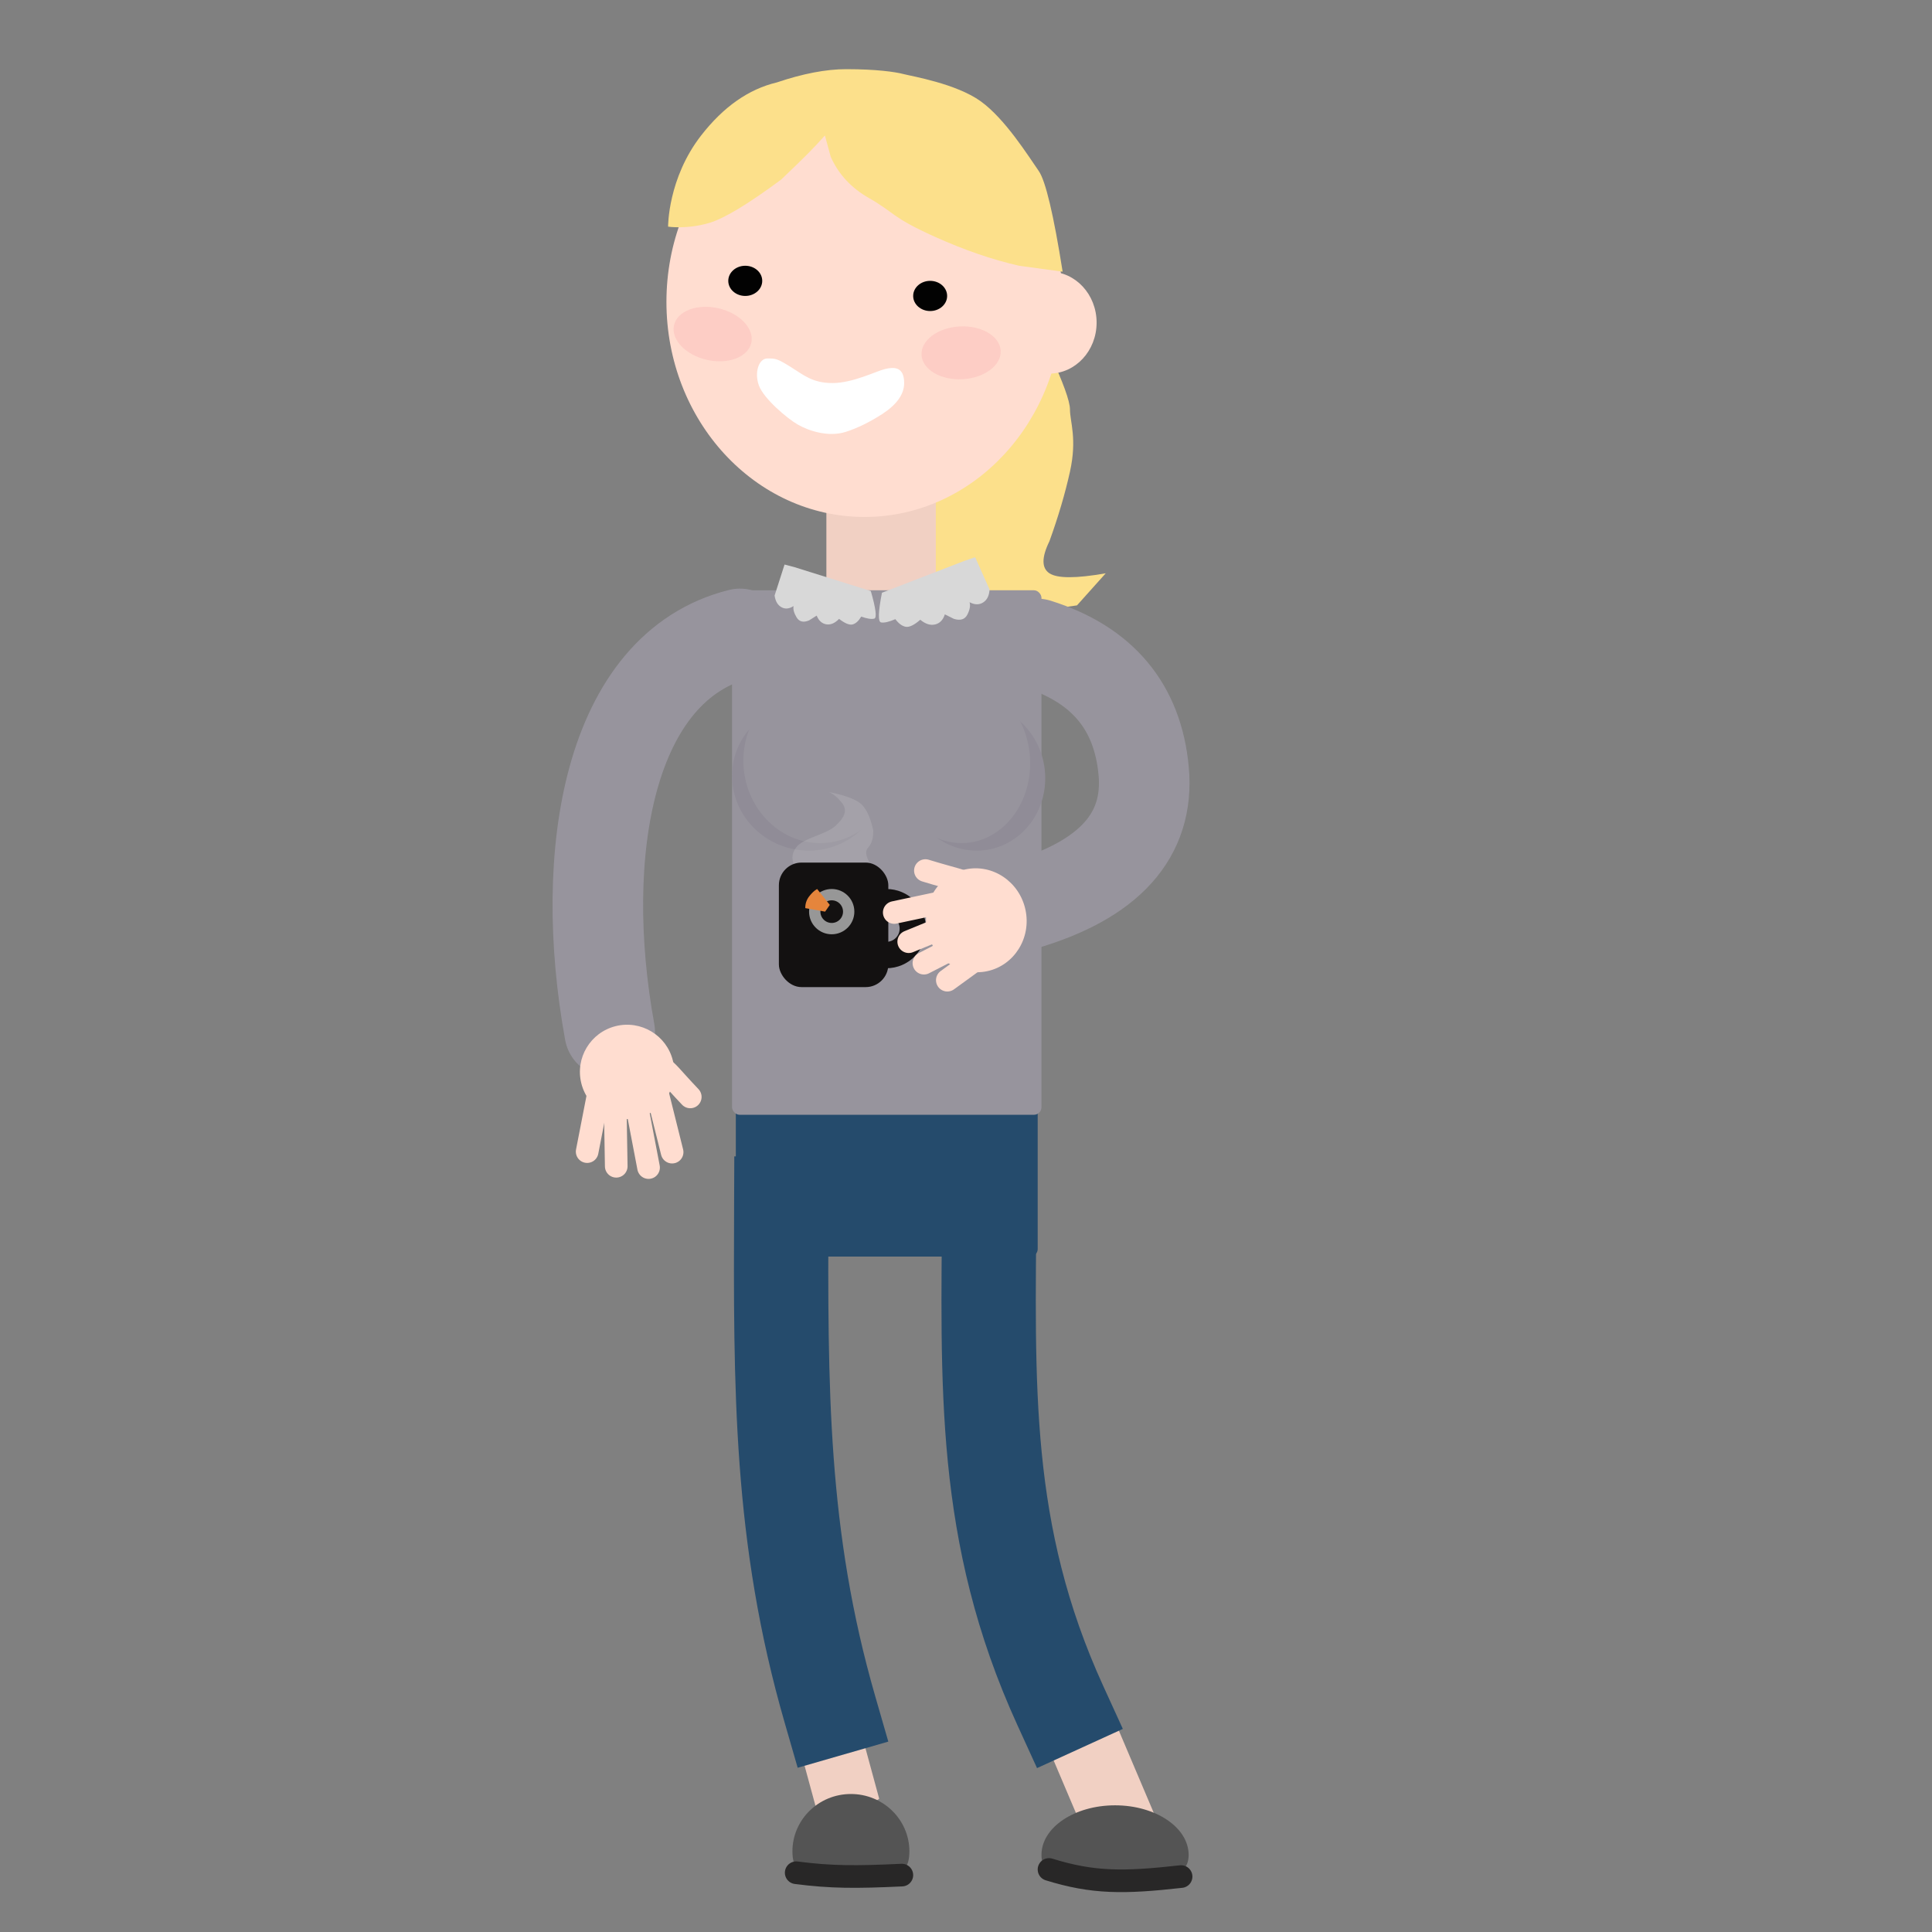 <?xml version="1.0" encoding="UTF-8"?>
<svg width="512px" height="512px" viewBox="0 0 512 512" version="1.1" xmlns="http://www.w3.org/2000/svg" xmlns:xlink="http://www.w3.org/1999/xlink">
    <rect x="0" y="0" width="512" height="512" fill="#808080" stroke="none"/>
    <!-- Generator: Sketch 58 (84663) - https://sketch.com -->
    <title>Aase</title>
    <desc>Created with Sketch.</desc>
    <g id="Aase" stroke="none" stroke-width="1" fill="none" fill-rule="evenodd">
        <g id="right_leg" transform="translate(206.612, 319)">
            <polygon id="Rectangle" fill="#F1D0C3" points="4.388 140.768 19.129 131 26.388 157.695 11.646 167.463"></polygon>
            <path d="M0.433,0 C0.234,49.021 0.127,88.25 13.325,134" id="Path-4" stroke="#254B6C" stroke-width="25" stroke-linecap="square"></path>
            <path d="M18.888,178.272 C27.448,178.272 34.388,180.047 34.388,171.644 C34.388,163.241 27.448,156.429 18.888,156.429 C10.327,156.429 3.388,163.241 3.388,171.644 C3.388,180.047 10.327,178.272 18.888,178.272 Z" id="Oval" fill="#545454"></path>
            <path d="M4.388,177.294 C13.689,178.494 20.138,178.494 32.388,177.921" id="Path-6" stroke="#282727" stroke-width="6" stroke-linecap="round"></path>
        </g>
        <g id="left_leg" transform="translate(261.612, 317.429)">
            <rect id="Rectangle" fill="#F1D0C3" transform="translate(30.888, 156.071) rotate(-23) translate(-30.888, -156.071) " x="21.388" y="136.571" width="19" height="39"></rect>
            <path d="M0.557,0.571 C0.244,49.592 -1.509,88.821 19.388,134.571" id="Path-4" stroke="#254B6C" stroke-width="25" stroke-linecap="square"></path>
            <path d="M33.888,179.865 C44.657,179.865 53.388,181.397 53.388,174.14 C53.388,166.883 44.657,161 33.888,161 C23.118,161 14.388,166.883 14.388,174.14 C14.388,181.397 23.118,179.865 33.888,179.865 Z" id="Oval" fill="#545454"></path>
            <path d="M16.388,178 C28.014,181.602 36.075,181.602 51.388,179.881" id="Path-6" stroke="#282727" stroke-width="6" stroke-linecap="round"></path>
        </g>
        <rect id="hips" fill="#254B6C" x="195" y="288" width="80" height="45" rx="2"></rect>
        <path d="M278.112,93.503 C281.739,101.321 283.552,106.32 283.552,108.501 C283.552,111.773 285.491,116.244 283.552,125 C282.259,130.837 280.445,136.98 278.112,143.429 C276.012,147.715 276.012,150.548 278.112,151.929 C280.213,153.31 285.185,153.31 293.029,151.929 L285.414,160.429 L265.554,163.304 L243.85,160.429 L242,125 L278.112,93.503 Z" id="hair" fill="#FCE08B"></path>
        <rect id="neck" fill="#F1D0C3" x="219" y="130" width="29" height="29"></rect>
        <ellipse id="head" fill="#FFDDD0" cx="229.112" cy="80" rx="52.5" ry="57"></ellipse>
        <path d="M246.5,74.429 C248.985,74.429 251,76.22 251,78.429 C251,80.638 248.985,82.429 246.5,82.429 C244.015,82.429 242,80.638 242,78.429 C242,76.22 244.015,74.429 246.5,74.429 Z M197.5,70.429 C199.985,70.429 202,72.22 202,74.429 C202,76.638 199.985,78.429 197.5,78.429 C195.015,78.429 193,76.638 193,74.429 C193,72.22 195.015,70.429 197.5,70.429 Z" id="eye-2" fill="#020202"></path>
        <ellipse id="ear" fill="#FFDDD0" cx="278.112" cy="85.5" rx="12.5" ry="13.5"></ellipse>
        <path d="M201.117,102.161 C199.855,98.7 201.094,95 203.338,95 C205.582,95 205.914,95.005 209.425,97.171 C212.937,99.337 215.222,101.513 220.63,101.513 C226.038,101.513 232.184,98.356 234.558,97.792 C236.933,97.229 239.612,97.144 239.612,101.513 C239.612,104.425 237.723,107.132 233.946,109.633 C230.551,111.83 227.299,113.43 224.189,114.432 C219.524,115.935 214.292,114.161 211.449,112.533 C208.607,110.905 202.379,105.623 201.117,102.161 Z" id="smile" fill="#FFFFFF"></path>
        <g id="torso" transform="translate(193.612, 143)">
            <rect id="Rectangle" fill="#97949D" x="0.388" y="13.429" width="82" height="139" rx="2"></rect>
            <path d="M19.069,5.656 L36.888,16.956 C36.976,21.821 36.637,24.254 35.872,24.254 C35.107,24.254 34.043,23.782 32.68,22.838 C31.714,23.782 30.801,24.254 29.942,24.254 C29.083,24.254 28.052,23.471 26.849,21.906 C25.485,22.727 24.273,22.899 23.213,22.422 C22.153,21.946 21.53,20.982 21.344,19.532 L19.069,20.236 C17.455,20.455 16.46,19.913 16.084,18.61 C15.708,17.306 15.708,16.269 16.084,15.499 C14.779,15.928 13.719,15.75 12.904,14.964 C12.089,14.177 11.771,13.026 11.95,11.51 L16.626,4.254 L19.069,5.656 Z" id="Path-7" fill="#D8D8D8" transform="translate(24.402, 14.254) rotate(-15) translate(-24.402, -14.254) "></path>
            <path d="M48.415,4.496 L68.373,16.555 C68.471,21.747 68.091,24.343 67.234,24.343 C66.377,24.343 65.186,23.839 63.659,22.832 C62.577,23.839 61.555,24.343 60.593,24.343 C59.631,24.343 58.476,23.508 57.129,21.837 C55.601,22.713 54.244,22.897 53.056,22.388 C51.869,21.88 51.171,20.852 50.963,19.304 L48.415,20.055 C46.608,20.289 45.493,19.711 45.072,18.32 C44.651,16.929 44.651,15.822 45.072,15 C43.61,15.458 42.423,15.268 41.51,14.429 C40.597,13.59 40.241,12.361 40.442,10.743 L45.679,3 L48.415,4.496 Z" id="Path-7" fill="#D8D8D8" transform="translate(54.388, 13.672) scale(-1, 1) rotate(-10) translate(-54.388, -13.672) "></path>
            <path d="M18.806,82.337 C29.816,83.371 39.451,75.52 40.324,64.801 C41.198,54.082 32.98,44.554 21.97,43.52 C10.959,42.486 1.325,50.338 0.452,61.057 C-0.422,71.776 7.795,81.303 18.806,82.337 Z" id="Oval" fill="#908C97"></path>
            <path d="M63.425,82.337 C73.609,83.371 82.521,75.52 83.329,64.801 C84.137,54.082 76.536,44.554 66.351,43.52 C56.166,42.486 47.255,50.338 46.447,61.057 C45.639,71.776 53.24,81.303 63.425,82.337 Z" id="Oval" fill="#908C97"></path>
            <path d="M21.806,80.328 C32.816,81.468 42.451,72.811 43.324,60.993 C44.198,49.175 35.98,38.67 24.97,37.53 C13.959,36.39 4.325,45.046 3.452,56.865 C2.578,68.683 10.795,79.188 21.806,80.328 Z" id="Oval" fill="#97949D"></path>
            <path d="M59.425,80.328 C69.609,81.468 78.521,72.811 79.329,60.993 C80.137,49.175 72.536,38.67 62.351,37.53 C52.166,36.39 43.255,45.046 42.447,56.865 C41.639,68.683 49.24,79.188 59.425,80.328 Z" id="Oval" fill="#97949D"></path>
        </g>
        <g id="right_arm" transform="translate(177, 241) rotate(166) translate(-177, -241) translate(140, 174)">
            <path d="M0.816,133.223 C36.684,133.223 56.742,87.203 59.816,39.223" stroke="#97949D" stroke-width="24" stroke-linecap="round"></path>
            <g id="hand" transform="translate(42.423, 0.963)">
                <path d="M14.848,28.385 C3.58,24.383 8.048,29.109 0.848,16.385" id="Path" stroke="#FFDDD0" stroke-width="6" stroke-linecap="round"></path>
                <polyline id="Path-2" stroke="#FFDDD0" stroke-width="6" stroke-linecap="round" points="9.053 3.349 9.053 5.351 9.053 6.012 9.053 6.503 9.053 7.358 9.053 7.844 9.053 8.507 9.053 9.17 9.053 9.507 9.053 9.998 9.053 10.488 9.053 10.825 9.053 11.162 9.053 11.366 9.053 11.703 9.053 11.908 9.053 12.245 9.053 12.447 9.053 12.653 9.053 12.858 9.053 13.063 9.053 13.268 9.053 13.473 9.053 13.678 9.053 14.015 9.053 14.22 9.053 14.425 9.053 14.63 9.053 14.836 9.053 14.928 9.053 15.133 9.053 15.226 9.053 15.317 9.053 15.41 9.053 15.501 9.053 15.706 9.053 15.799 9.053 16.004 9.053 16.336 9.053 16.541 9.053 16.745 9.053 16.95 9.053 17.153 9.053 17.246 9.053 17.451 9.053 17.544 9.053 17.637 9.053 17.729 9.053 17.816 9.053 17.909 9.053 18.002 9.053 18.207 9.053 18.3 9.053 18.505 9.053 18.596 9.053 18.801 9.053 18.894 9.053 18.987 9.053 19.079 9.053 19.172 9.053 19.265 9.053 19.349"></polyline>
                <path d="M16.101,0.89 C15.768,6.89 15.434,12.89 15.101,18.89" id="Path-3" stroke="#FFDDD0" stroke-width="6" stroke-linecap="round"></path>
                <path d="M22.79,3.081 C22.477,9.014 22.164,14.947 21.85,20.88" id="Path-3" stroke="#FFDDD0" stroke-width="6" stroke-linecap="round" transform="translate(22.32, 11.981) rotate(10) translate(-22.32, -11.981) "></path>
                <path d="M30.868,8.931 C28.535,13.931 26.201,18.931 23.868,23.931" id="Path-5" stroke="#FFDDD0" stroke-width="6" stroke-linecap="round"></path>
                <circle id="Oval" fill="#FFDDD0" cx="15.49" cy="26.867" r="12.5"></circle>
            </g>
        </g>
        <g id="left_arm" transform="translate(253.5, 216.137) scale(-1, 1) rotate(-36) translate(-253.5, -216.137) translate(212, 163.637)">
            <path d="M50.954,3.143 C33.816,-2.629 19.603,0.928 8.317,13.815 C-2.97,26.703 -1.279,42.586 13.389,61.465" stroke="#97949D" stroke-width="24" stroke-linecap="round"></path>
            <g id="coffee_cup" transform="translate(52.089, 84.86) scale(-1, 1) rotate(-36) translate(-52.089, -84.86) translate(32.589, 58.36)">
                <path d="M4.5,20.5 C3.291,18.595 3.291,16.786 4.5,15.072 C6.314,12.503 12.506,11.594 15,9.269 C17.494,6.944 18.281,5.132 16.641,3.089 C15.547,1.727 14.428,0.804 13.283,0.319 C17.034,1.052 19.712,1.976 21.319,3.089 C22.926,4.202 24.155,6.643 25.006,10.41 C25.05,12.499 24.59,14.054 23.626,15.072 C22.662,16.091 23.122,17.9 25.006,20.5 L4.5,20.5 Z" id="Path-8" fill-opacity="0.2" fill="#D8D8D8"></path>
                <rect id="cup" fill="#131111" x="0" y="19" width="29" height="33" rx="6"></rect>
                <circle id="Oval" stroke="#131111" stroke-width="7" cx="28.5" cy="36.5" r="7"></circle>
                <circle id="Oval" stroke="#979797" stroke-width="3" cx="14" cy="32" r="4.5"></circle>
                <path d="M8,27.99 C8.685,27.085 9.396,26.422 10.132,26 L13.492,30.214 L12.253,32 L6.994,31.069 C6.98,29.921 7.315,28.894 8,27.99 Z" id="Path-9" fill="#E5853C"></path>
            </g>
            <g id="hand" transform="translate(1.161, 52.553)">
                <path d="M35.958,23.396 C23.703,18.955 28.562,24.2 20.731,10.079" id="Path" stroke="#FFDDD0" stroke-width="6" stroke-linecap="round" transform="translate(28.344, 16.737) rotate(138) translate(-28.344, -16.737) "></path>
                <polyline id="Path-2" stroke="#FFDDD0" stroke-width="6" stroke-linecap="round" transform="translate(34.15, 25.483) rotate(138) translate(-34.15, -25.483) " points="34.15 18.825 34.15 20.491 34.15 21.041 34.15 21.449 34.15 22.161 34.15 22.566 34.15 23.118 34.15 23.67 34.15 23.95 34.15 24.358 34.15 24.766 34.15 25.047 34.15 25.328 34.15 25.497 34.15 25.778 34.15 25.948 34.15 26.229 34.15 26.397 34.15 26.568 34.15 26.739 34.15 26.91 34.15 27.08 34.15 27.251 34.15 27.422 34.15 27.702 34.15 27.873 34.15 28.044 34.15 28.214 34.15 28.385 34.15 28.462 34.15 28.633 34.15 28.71 34.15 28.786 34.15 28.863 34.15 28.939 34.15 29.11 34.15 29.187 34.15 29.358 34.15 29.634 34.15 29.804 34.15 29.974 34.15 30.145 34.15 30.314 34.15 30.391 34.15 30.562 34.15 30.639 34.15 30.716 34.15 30.794 34.15 30.866 34.15 30.943 34.15 31.02 34.15 31.191 34.15 31.268 34.15 31.439 34.15 31.515 34.15 31.686 34.15 31.763 34.15 31.84 34.15 31.917 34.15 31.994 34.15 32.071 34.15 32.142"></polyline>
                <path d="M29.11,24.681 C28.476,28.169 27.842,31.657 27.208,35.145" id="Path-3" stroke="#FFDDD0" stroke-width="6" stroke-linecap="round" transform="translate(28.159, 29.913) rotate(138) translate(-28.159, -29.913) "></path>
                <path d="M22.451,26.755 C22.134,30.243 21.817,33.731 21.5,37.218" id="Path-3" stroke="#FFDDD0" stroke-width="6" stroke-linecap="round" transform="translate(21.976, 31.987) rotate(148) translate(-21.976, -31.987) "></path>
                <path d="M17.133,27.943 C15.865,30.796 14.596,33.65 13.328,36.504" id="Path-5" stroke="#FFDDD0" stroke-width="6" stroke-linecap="round" transform="translate(15.23, 32.223) rotate(138) translate(-15.23, -32.223) "></path>
                <ellipse id="Oval" fill="#FFDDD0" transform="translate(19.793, 19.317) rotate(138) translate(-19.793, -19.317) " cx="19.793" cy="19.317" rx="13.793" ry="13.317"></ellipse>
            </g>
        </g>
        <ellipse id="Oval" fill-opacity="0.4" fill="#FBB4B4" transform="translate(254.702, 93.503) rotate(-3) translate(-254.702, -93.503) " cx="254.702" cy="93.503" rx="10.5" ry="7"></ellipse>
        <ellipse id="Oval" fill-opacity="0.4" fill="#FBB4B4" transform="translate(188.858, 88.53) rotate(13) translate(-188.858, -88.53) " cx="188.858" cy="88.53" rx="10.5" ry="7"></ellipse>
        <path d="M220.155,41.566 C222.218,46.173 225.583,49.806 230.249,52.465 C237.249,56.453 236.082,57.486 247.737,62.743 C255.508,66.248 262.953,68.81 270.074,70.429 L281.612,72 C279.198,56.791 277.083,47.891 275.269,45.299 C272.547,41.411 266.381,31.489 259.873,26.823 C253.366,22.156 241.711,20.218 239.481,19.635 C237.251,19.053 232.253,18.33 224.264,18.33 C218.937,18.33 212.794,19.505 205.832,21.854 C198.386,23.627 191.712,28.31 185.809,35.902 C176.955,47.291 177.052,60.066 177.052,60.066 C177.052,60.066 182.06,60.831 187.981,59.07 C191.929,57.896 198.282,54.063 207.04,47.571 C210.18,44.577 212.523,42.3 214.068,40.742 C215.614,39.184 217.128,37.571 218.612,35.902 L220.155,41.566 Z" id="hair_banks" fill="#FCE08B"></path>
    </g>
</svg>